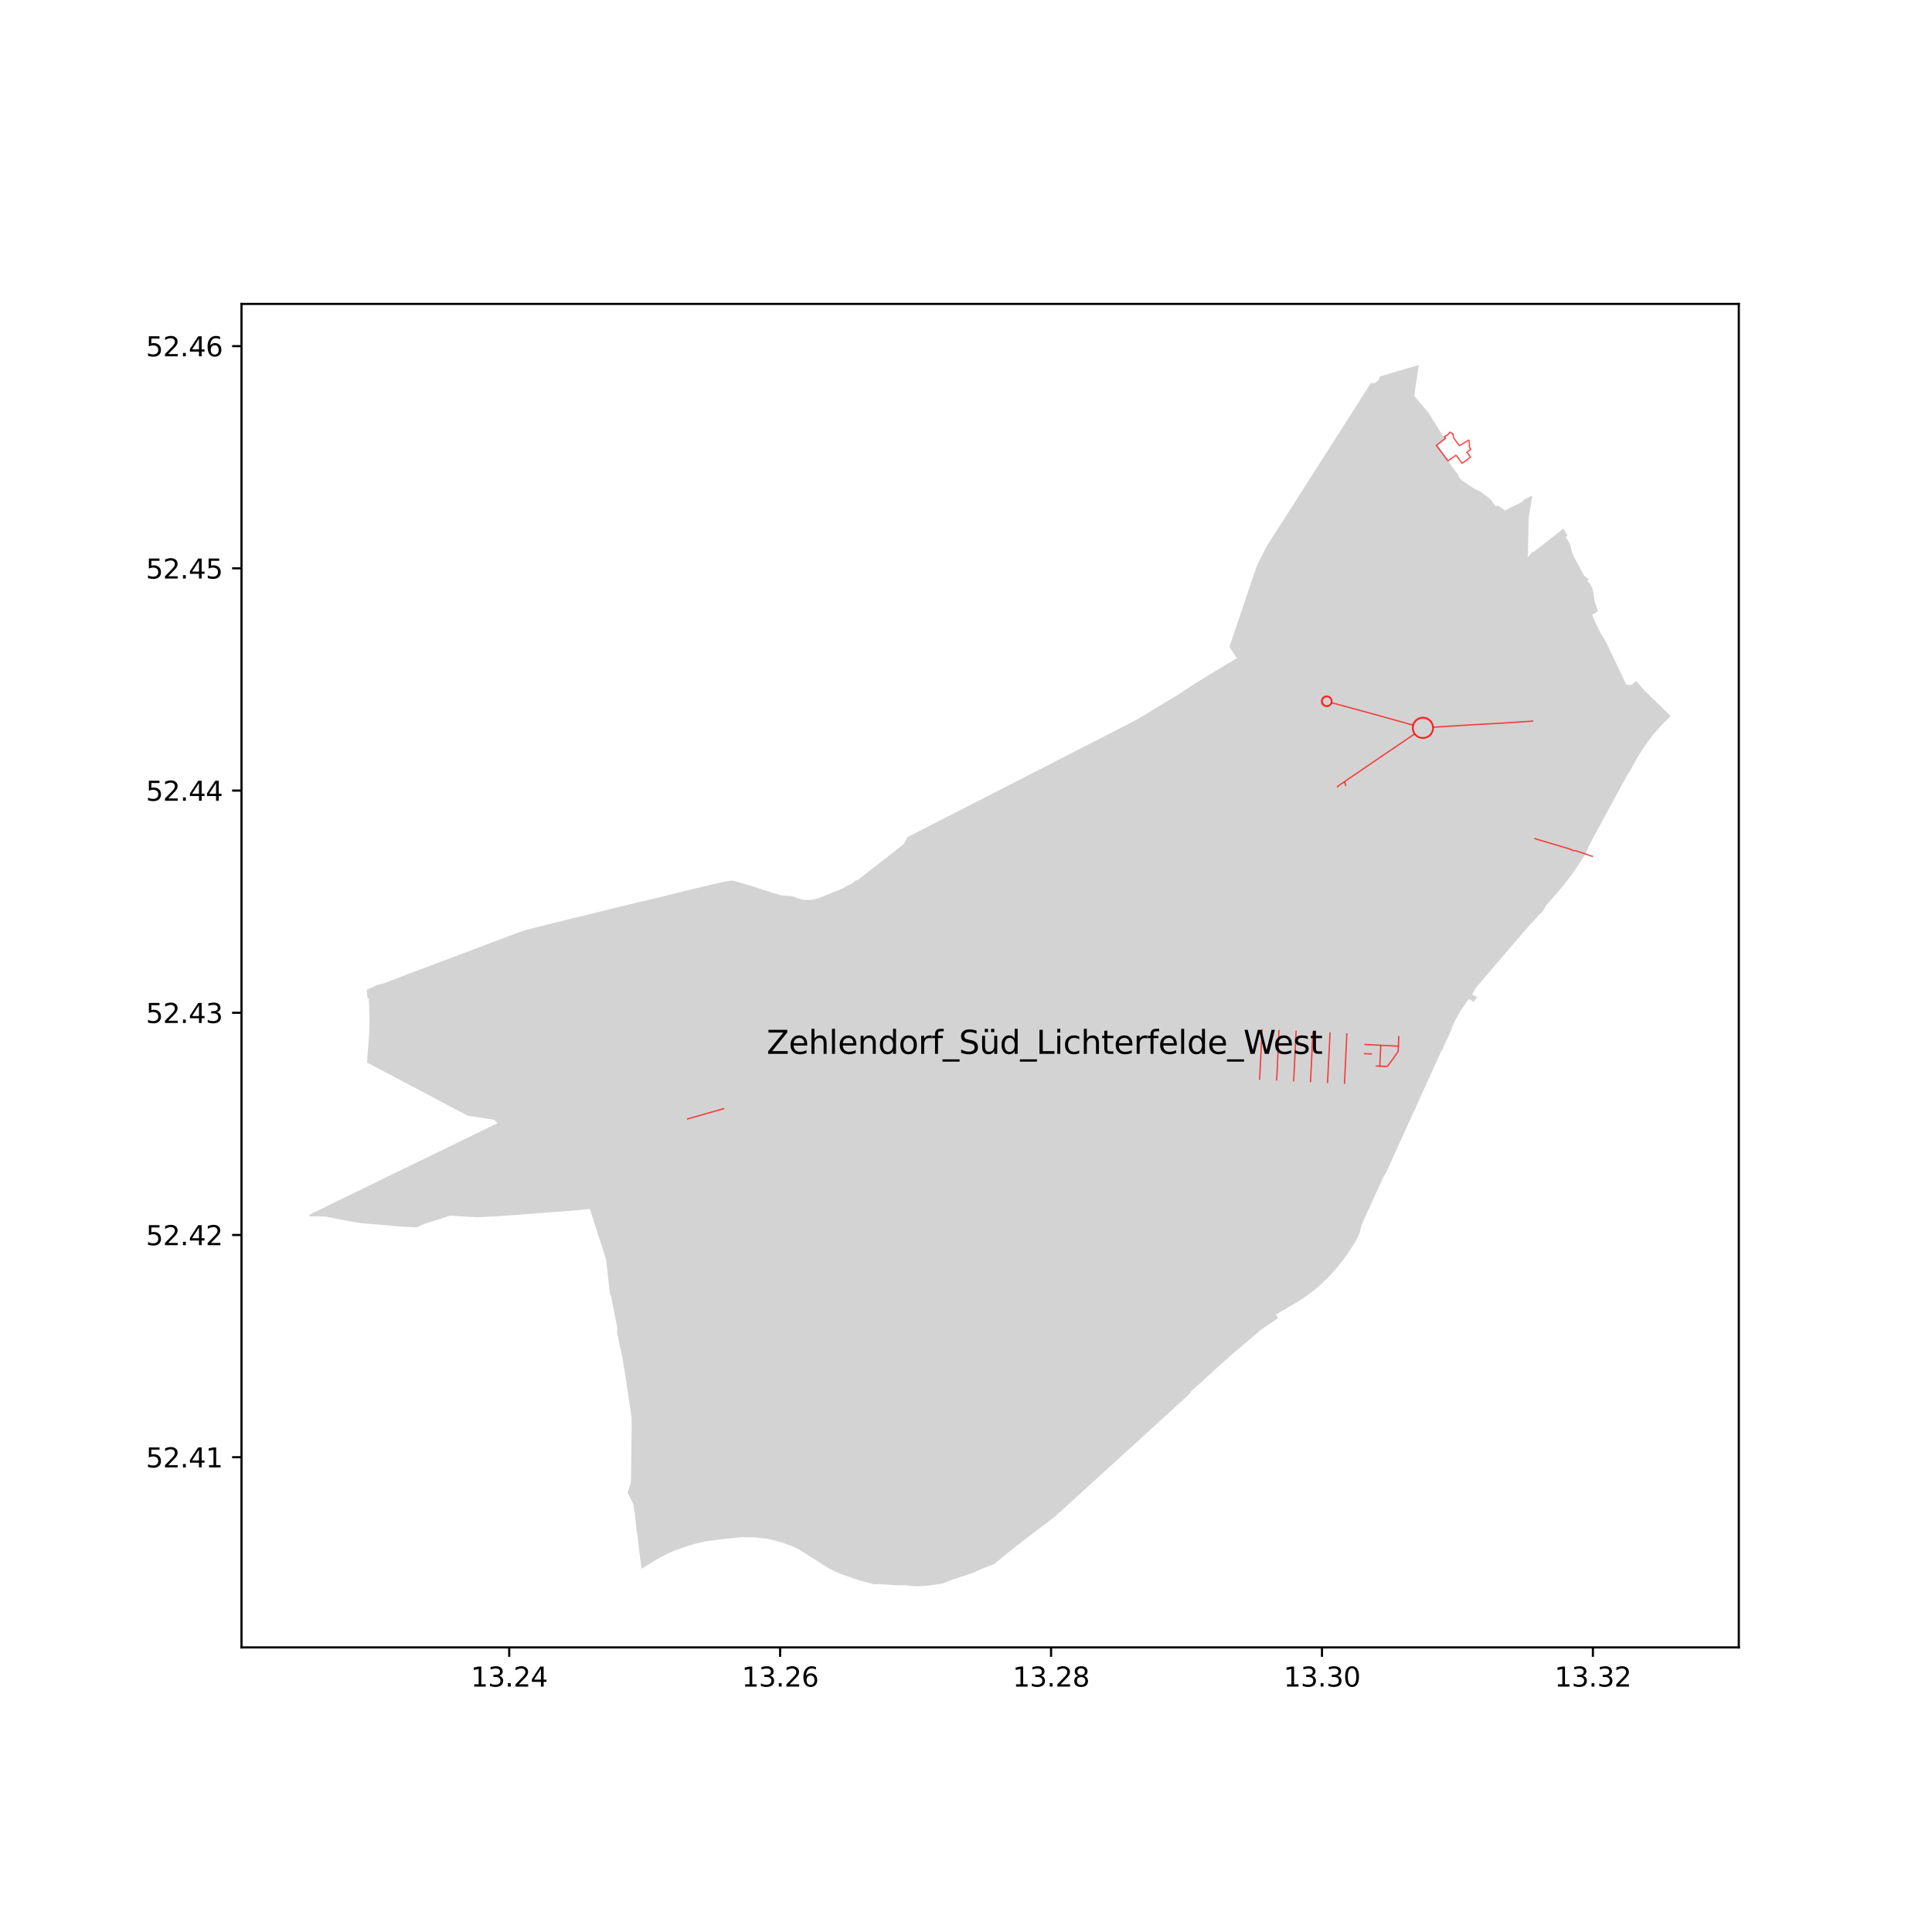 <?xml version="1.0" encoding="utf-8" standalone="no"?>
<!DOCTYPE svg PUBLIC "-//W3C//DTD SVG 1.1//EN"
  "http://www.w3.org/Graphics/SVG/1.1/DTD/svg11.dtd">
<svg xmlns:xlink="http://www.w3.org/1999/xlink" width="720pt" height="720pt" viewBox="0 0 720 720" xmlns="http://www.w3.org/2000/svg" version="1.1">
 <defs>
  <style type="text/css">*{stroke-linejoin: round; stroke-linecap: butt}</style>
 </defs>
 <g id="figure_1">
  <g id="patch_1">
   <path d="M 0 720 
L 720 720 
L 720 0 
L 0 0 
z
" style="fill: #ffffff"/>
  </g>
  <g id="axes_1">
   <g id="patch_2">
    <path d="M 90 613.944 
L 648 613.944 
L 648 113.256 
L 90 113.256 
z
" style="fill: #ffffff"/>
   </g>
   <g id="PatchCollection_1">
    <path d="M 550.513 371.606 
L 550.112 371.417 
L 549.789 371.255 
L 549.387 371.041 
L 549.113 370.886 
L 548.707 370.641 
L 548.574 370.558 
L 548.607 370.512 
L 548.868 370.099 
L 549.108 369.701 
L 549.376 369.238 
L 549.556 368.912 
L 549.814 368.513 
L 550.14 368.045 
L 550.172 368.001 
L 550.442 367.643 
L 550.688 367.335 
L 551.005 366.964 
L 551.315 366.601 
L 551.573 366.299 
L 551.92 365.892 
L 552.169 365.602 
L 552.463 365.257 
L 552.801 364.862 
L 553.02 364.606 
L 553.335 364.237 
L 553.646 363.873 
L 553.915 363.558 
L 554.207 363.217 
L 554.467 362.912 
L 554.823 362.495 
L 555.051 362.229 
L 555.362 361.865 
L 555.617 361.565 
L 555.925 361.206 
L 556.239 360.838 
L 556.565 360.456 
L 556.834 360.142 
L 557.127 359.798 
L 557.68 359.151 
L 558.299 358.427 
L 558.875 357.753 
L 559.428 357.108 
L 560.041 356.394 
L 560.653 355.682 
L 561.267 354.967 
L 561.879 354.255 
L 562.429 353.616 
L 563.047 352.897 
L 563.64 352.209 
L 564.251 351.497 
L 564.815 350.839 
L 565.466 350.08 
L 566.029 349.423 
L 566.616 348.739 
L 567.22 348.034 
L 567.799 347.358 
L 568.379 346.681 
L 569.014 345.941 
L 569.578 345.282 
L 570.182 344.578 
L 570.784 343.875 
L 570.841 343.928 
L 571.17 343.607 
L 571.227 343.546 
L 571.537 343.197 
L 571.826 342.873 
L 572.151 342.506 
L 572.449 342.171 
L 572.753 341.829 
L 572.802 341.763 
L 573.132 341.379 
L 573.484 341.028 
L 573.743 340.801 
L 573.861 340.712 
L 573.975 340.618 
L 574.085 340.518 
L 574.134 340.469 
L 574.19 340.414 
L 574.289 340.305 
L 574.445 340.189 
L 574.813 339.691 
L 574.973 339.522 
L 575.244 339.124 
L 575.492 338.711 
L 575.608 338.5 
L 575.718 338.286 
L 575.822 338.068 
L 575.733 338.002 
L 575.831 337.865 
L 576.082 337.515 
L 576.374 337.184 
L 576.687 336.831 
L 576.992 336.485 
L 577.291 336.147 
L 577.903 335.457 
L 578.505 334.776 
L 578.855 334.38 
L 579.136 334.063 
L 579.304 333.869 
L 579.446 333.708 
L 579.761 333.351 
L 580.057 333.014 
L 580.12 332.944 
L 580.416 332.607 
L 580.74 332.234 
L 581.052 331.871 
L 581.373 331.494 
L 581.663 331.15 
L 581.95 330.805 
L 582.292 330.391 
L 582.555 330.068 
L 582.82 329.74 
L 583.157 329.319 
L 583.724 328.598 
L 584.255 327.91 
L 584.545 327.527 
L 584.874 327.091 
L 585.217 326.647 
L 585.728 325.967 
L 585.966 325.644 
L 586.275 325.197 
L 586.534 324.824 
L 586.814 324.409 
L 587.026 324.09 
L 587.288 323.697 
L 587.523 323.344 
L 587.779 322.96 
L 588.03 322.583 
L 588.275 322.215 
L 588.558 321.79 
L 588.779 321.459 
L 589.022 321.093 
L 589.076 321.012 
L 589.358 320.562 
L 589.606 320.166 
L 589.781 319.887 
L 589.881 319.717 
L 590.201 319.275 
L 590.312 319.112 
L 590.395 318.985 
L 590.486 318.837 
L 590.74 318.364 
L 590.792 318.267 
L 591.005 317.872 
L 591.058 317.771 
L 591.108 317.667 
L 591.238 317.339 
L 591.464 316.769 
L 591.676 316.269 
L 591.893 315.766 
L 592.037 315.42 
L 592.261 314.98 
L 592.502 314.532 
L 592.693 314.176 
L 592.927 313.742 
L 593.125 313.374 
L 593.358 312.94 
L 593.585 312.519 
L 593.797 312.125 
L 594.026 311.7 
L 594.24 311.301 
L 594.472 310.871 
L 594.676 310.491 
L 594.923 310.032 
L 595.118 309.669 
L 595.257 309.411 
L 595.511 308.939 
L 595.785 308.43 
L 595.97 308.087 
L 596.195 307.669 
L 596.409 307.274 
L 596.656 306.819 
L 596.834 306.492 
L 597.035 306.121 
L 597.263 305.703 
L 597.466 305.329 
L 597.944 304.448 
L 598.094 304.173 
L 598.316 303.763 
L 598.551 303.331 
L 598.807 302.859 
L 599.212 302.114 
L 599.645 301.316 
L 600.118 300.445 
L 600.507 299.73 
L 600.913 298.982 
L 601.344 298.188 
L 601.781 297.383 
L 602.207 296.6 
L 602.684 295.722 
L 603.094 294.967 
L 603.509 294.204 
L 603.914 293.458 
L 604.376 292.607 
L 604.813 291.804 
L 605.228 291.038 
L 605.672 290.221 
L 605.909 289.786 
L 606.127 289.384 
L 606.293 289.078 
L 606.552 288.601 
L 606.651 288.419 
L 606.776 288.256 
L 607.06 287.885 
L 607.174 287.735 
L 607.323 287.501 
L 607.545 287.13 
L 607.768 286.732 
L 607.98 286.333 
L 608.097 286.114 
L 608.193 285.934 
L 608.41 285.534 
L 608.628 285.135 
L 608.836 284.758 
L 608.949 284.556 
L 609.065 284.349 
L 609.287 283.956 
L 609.515 283.557 
L 609.739 283.17 
L 609.97 282.776 
L 610.207 282.374 
L 610.415 282.027 
L 610.664 281.613 
L 610.903 281.222 
L 611.128 280.856 
L 611.58 280.135 
L 612.078 279.356 
L 612.371 278.908 
L 612.584 278.582 
L 613.098 277.812 
L 613.488 277.269 
L 613.885 276.737 
L 614.417 276.035 
L 615.536 274.559 
L 616.092 273.825 
L 616.363 273.468 
L 616.615 273.181 
L 617.243 272.465 
L 617.951 271.659 
L 618.661 270.85 
L 619.311 270.16 
L 619.924 269.517 
L 620.553 268.889 
L 620.873 268.575 
L 621.23 268.226 
L 621.603 267.86 
L 622.219 267.27 
L 622.636 266.889 
L 622.166 266.427 
L 621.505 265.779 
L 616.982 261.346 
L 614.913 259.319 
L 613.433 257.869 
L 613.169 257.61 
L 612.624 257.077 
L 610.051 254.127 
L 609.729 253.756 
L 609.306 254.128 
L 608.019 255.268 
L 607.179 255.224 
L 606.108 255.168 
L 605.498 253.9 
L 604.053 250.841 
L 603.41 249.499 
L 602.761 248.143 
L 601.689 245.89 
L 600.407 243.241 
L 599.954 242.296 
L 599.307 240.945 
L 598.502 239.253 
L 598.396 239.038 
L 597.678 237.876 
L 596.568 236.094 
L 596.229 235.388 
L 595.692 234.272 
L 594.783 232.381 
L 593.659 230.043 
L 593.394 228.962 
L 593.565 228.914 
L 593.734 228.857 
L 593.9 228.793 
L 594.062 228.72 
L 594.221 228.641 
L 594.376 228.554 
L 594.527 228.46 
L 594.674 228.358 
L 594.815 228.25 
L 594.951 228.136 
L 595.506 227.678 
L 594.323 224.267 
L 594.126 223.033 
L 594.089 222.789 
L 593.924 221.688 
L 593.452 219.309 
L 593.129 218.719 
L 592.583 217.511 
L 591.513 216.522 
L 592.064 215.918 
L 590.539 214.601 
L 590.399 214.678 
L 589.67 213.31 
L 587.379 209.015 
L 586.74 207.817 
L 586.525 207.414 
L 585.987 206.175 
L 585.464 204.169 
L 585.048 202.573 
L 584.282 201.406 
L 583.436 200.117 
L 584.207 199.534 
L 582.594 197.075 
L 582.569 197.037 
L 581.091 198.233 
L 580.745 198.514 
L 579.47 199.506 
L 578.087 200.583 
L 572.331 205.065 
L 572.191 205.179 
L 572.053 205.294 
L 571.915 205.411 
L 571.795 205.523 
L 571.674 205.636 
L 571.555 205.75 
L 571.327 205.753 
L 571.067 205.402 
L 571.031 205.358 
L 571.029 205.671 
L 570.895 205.777 
L 569.764 207.3 
L 569.204 207.487 
L 569.405 206.61 
L 569.442 205.878 
L 569.476 203.708 
L 569.469 203.558 
L 569.476 203.21 
L 569.484 202.784 
L 569.512 201.546 
L 569.54 200.283 
L 569.559 199.412 
L 569.575 198.479 
L 569.577 198.375 
L 569.586 197.865 
L 569.633 195.143 
L 569.664 194.403 
L 569.693 192.979 
L 569.866 191.909 
L 569.95 191.463 
L 569.95 191.433 
L 570.052 190.769 
L 570.913 185.627 
L 571.018 185 
L 571.013 184.957 
L 570.999 184.916 
L 570.978 184.878 
L 570.95 184.845 
L 570.916 184.818 
L 570.878 184.798 
L 570.837 184.786 
L 570.793 184.782 
L 570.75 184.786 
L 570.709 184.799 
L 570.671 184.819 
L 570.637 184.846 
L 567.426 186.492 
L 567.601 186.833 
L 566.705 187.292 
L 560.842 190.227 
L 559.311 189.126 
L 558.246 188.361 
L 557.378 188.678 
L 556.322 187.226 
L 555.355 185.898 
L 554.766 185.468 
L 553.721 184.693 
L 552.647 183.901 
L 551.623 183.146 
L 551.268 182.978 
L 549.999 182.378 
L 549.307 182.058 
L 548.986 181.839 
L 547.203 180.621 
L 546.975 180.465 
L 544.79 178.973 
L 544.414 178.662 
L 544.352 178.589 
L 544.091 178.316 
L 543.82 177.941 
L 543.792 177.889 
L 543.709 177.74 
L 543.589 177.52 
L 543.404 177.07 
L 543.349 176.883 
L 543.319 176.783 
L 543.294 176.696 
L 542.961 176.299 
L 542.781 176.084 
L 541.241 174.112 
L 539.231 171.061 
L 538.524 169.989 
L 538.006 169.204 
L 536.715 167.244 
L 536.647 167.141 
L 536.536 166.972 
L 536.038 166.217 
L 535.759 165.795 
L 538.042 163.922 
L 538.46 163.579 
L 538.808 163.293 
L 538.713 163.205 
L 537.391 161.988 
L 532.425 153.905 
L 532.071 153.486 
L 531.289 152.561 
L 531.186 152.439 
L 531.005 152.225 
L 530.977 152.192 
L 530.946 152.155 
L 530.224 151.301 
L 528.386 149.126 
L 527.17 147.689 
L 527.072 147.572 
L 527.101 147.429 
L 527.336 145.503 
L 527.457 144.507 
L 528.482 137.837 
L 528.786 136.015 
L 526.561 136.667 
L 521.165 138.25 
L 516.86 139.512 
L 514.149 140.307 
L 514.14 140.446 
L 514.125 140.583 
L 514.104 140.72 
L 514.076 140.855 
L 514.042 140.99 
L 514.006 141.091 
L 513.966 141.191 
L 513.923 141.29 
L 513.909 141.329 
L 513.893 141.367 
L 513.877 141.404 
L 513.794 141.542 
L 513.704 141.677 
L 513.61 141.809 
L 513.511 141.936 
L 513.406 142.06 
L 513.404 142.056 
L 513.401 142.053 
L 513.399 142.049 
L 513.387 142.054 
L 513.374 142.059 
L 513.362 142.064 
L 513.339 142.08 
L 513.316 142.097 
L 513.292 142.114 
L 513.1 142.258 
L 512.906 142.399 
L 512.71 142.537 
L 512.711 142.539 
L 512.715 142.544 
L 512.707 142.554 
L 512.698 142.564 
L 512.69 142.574 
L 512.652 142.593 
L 512.614 142.611 
L 512.576 142.63 
L 512.437 142.678 
L 512.297 142.72 
L 512.155 142.757 
L 512.012 142.789 
L 511.924 142.804 
L 511.835 142.815 
L 511.746 142.822 
L 511.657 142.825 
L 511.567 142.823 
L 511.431 142.819 
L 511.294 142.809 
L 511.158 142.793 
L 511.023 142.772 
L 510.889 142.746 
L 509.804 144.444 
L 507.208 148.511 
L 506.962 148.896 
L 506.232 150.041 
L 506.146 150.177 
L 505.878 150.597 
L 505.652 150.95 
L 503.669 154.061 
L 503.493 154.337 
L 501.096 158.095 
L 500.518 159.002 
L 500.25 159.421 
L 498.6 162.01 
L 498.01 162.935 
L 490.777 174.287 
L 490.45 174.798 
L 490.027 175.459 
L 488.877 177.26 
L 487.647 179.187 
L 485.591 182.407 
L 484.861 183.544 
L 483.097 186.306 
L 482.034 187.968 
L 481.108 189.417 
L 480.107 190.982 
L 478.522 193.462 
L 478.032 194.214 
L 477.406 195.197 
L 477.123 195.643 
L 476.837 196.092 
L 476.378 196.814 
L 475.575 198.068 
L 474.772 199.321 
L 473.239 201.701 
L 472.398 203.016 
L 471.686 204.332 
L 471.549 204.608 
L 469.901 207.855 
L 469.097 209.462 
L 468.416 210.819 
L 467.899 212.255 
L 466.8 215.499 
L 465.846 218.316 
L 465.203 220.214 
L 464.729 221.646 
L 463.775 224.503 
L 463.217 226.151 
L 461.901 230.04 
L 461.314 231.75 
L 460.851 233.121 
L 460.244 234.909 
L 459.632 236.713 
L 458.958 238.704 
L 458.173 241.019 
L 458.266 241.165 
L 459.249 242.711 
L 460.008 243.905 
L 460.687 244.972 
L 461.204 245.093 
L 460.735 245.377 
L 459.988 245.853 
L 458.486 246.811 
L 457.825 247.206 
L 457.793 247.154 
L 457.321 247.45 
L 455.868 248.318 
L 454.638 249.062 
L 453.232 249.912 
L 452.433 250.395 
L 451.757 250.804 
L 450.485 251.572 
L 449.782 252.011 
L 447.419 253.445 
L 446.028 254.322 
L 444.899 255.033 
L 443.391 256.012 
L 442.22 256.803 
L 440.583 257.875 
L 438.898 258.978 
L 437.339 259.911 
L 436.697 260.303 
L 435.833 260.82 
L 435.293 261.15 
L 434.521 261.612 
L 434.371 261.705 
L 433.766 262.071 
L 432.581 262.782 
L 430.746 263.889 
L 429.094 264.895 
L 427.886 265.615 
L 426.63 266.386 
L 426.265 266.611 
L 425.897 266.833 
L 425.528 267.053 
L 424.951 267.397 
L 424.37 267.737 
L 423.787 268.071 
L 423.201 268.401 
L 422.612 268.725 
L 422.02 269.045 
L 421.623 269.255 
L 421.225 269.462 
L 420.826 269.667 
L 415.674 272.29 
L 414.524 272.881 
L 413.427 273.444 
L 412.105 274.124 
L 410.781 274.805 
L 407.816 276.327 
L 407.425 276.528 
L 406.213 277.145 
L 405.763 277.374 
L 404.859 277.837 
L 401.699 279.455 
L 399.434 280.616 
L 396.392 282.174 
L 378.552 291.307 
L 377.328 291.933 
L 375.239 293.004 
L 371.922 294.704 
L 371.623 294.86 
L 371.203 295.08 
L 370.922 295.226 
L 365.785 297.854 
L 360.882 300.363 
L 359.843 300.894 
L 357.034 302.339 
L 355.673 303.028 
L 354.334 303.713 
L 352.933 304.43 
L 351.124 305.355 
L 348.608 306.643 
L 348.199 306.852 
L 347.662 307.128 
L 347.147 307.392 
L 346.742 307.601 
L 340.079 311.017 
L 338.184 311.988 
L 336.737 314.588 
L 336.697 314.647 
L 336.649 314.701 
L 329.407 320.349 
L 327.05 322.189 
L 325.646 323.285 
L 324.12 324.473 
L 322.819 325.488 
L 321.239 326.717 
L 319.776 327.861 
L 319.401 328.164 
L 319.237 327.953 
L 318.807 328.278 
L 318.446 328.55 
L 318.049 328.837 
L 317.796 329.02 
L 317.659 329.194 
L 314.955 330.435 
L 314.489 330.924 
L 314.132 331.067 
L 313.519 331.313 
L 312.484 331.728 
L 308.251 333.442 
L 307.498 333.747 
L 305.668 334.488 
L 305.429 334.579 
L 305.188 334.665 
L 304.945 334.747 
L 304.701 334.824 
L 304.455 334.896 
L 304.186 334.97 
L 303.915 335.037 
L 303.643 335.099 
L 303.37 335.155 
L 303.134 335.199 
L 302.898 335.238 
L 302.662 335.274 
L 302.424 335.304 
L 302.187 335.331 
L 301.948 335.354 
L 301.71 335.372 
L 301.471 335.386 
L 301.231 335.396 
L 300.992 335.401 
L 300.873 335.402 
L 300.754 335.401 
L 300.636 335.399 
L 300.517 335.397 
L 300.399 335.393 
L 300.28 335.388 
L 300.068 335.377 
L 299.857 335.36 
L 299.646 335.336 
L 299.435 335.307 
L 299.226 335.272 
L 299.018 335.23 
L 298.811 335.183 
L 298.605 335.129 
L 298.401 335.07 
L 298.199 335.005 
L 295.414 334.059 
L 295.073 333.99 
L 293.608 333.87 
L 291.194 333.674 
L 290.966 333.617 
L 287.268 332.562 
L 286.986 332.482 
L 287.011 332.39 
L 285.975 332.094 
L 285.186 331.869 
L 285.004 331.816 
L 284.925 331.803 
L 284.277 331.625 
L 281.019 330.438 
L 280.535 330.307 
L 279.701 330.066 
L 278.375 329.691 
L 277.152 329.346 
L 275.993 329.018 
L 274.657 328.645 
L 274.323 328.551 
L 272.868 328.145 
L 270.369 328.496 
L 270.301 328.505 
L 267.963 329.023 
L 267.389 329.15 
L 264.968 329.686 
L 263.227 330.12 
L 262.944 330.191 
L 259.035 331.126 
L 256.143 331.818 
L 252.971 332.601 
L 251.523 332.961 
L 250.63 333.182 
L 248.717 333.656 
L 247.793 333.886 
L 244.23 334.758 
L 243.654 334.899 
L 242.995 335.061 
L 241.401 335.451 
L 238.803 336.035 
L 236.733 336.501 
L 236.545 336.549 
L 235.763 336.747 
L 235.283 336.869 
L 232.453 337.587 
L 229.204 338.329 
L 227.953 338.641 
L 227.71 338.702 
L 222.001 340.127 
L 221.113 340.349 
L 220.633 340.469 
L 220.587 340.48 
L 220.112 340.599 
L 219.906 340.65 
L 219.542 340.74 
L 219.19 340.827 
L 216.173 341.568 
L 212.562 342.455 
L 211.521 342.712 
L 209.511 343.206 
L 203.349 344.721 
L 203.303 344.732 
L 202.748 344.869 
L 201.792 345.106 
L 200.212 345.498 
L 198.88 345.869 
L 197.383 346.232 
L 196.885 346.354 
L 196.389 346.484 
L 195.895 346.62 
L 195.403 346.764 
L 194.914 346.916 
L 194.426 347.074 
L 193.941 347.24 
L 193.458 347.412 
L 193.149 347.533 
L 193.131 347.541 
L 191.757 348.059 
L 191.544 348.139 
L 191.308 348.228 
L 189.392 348.94 
L 186.139 350.161 
L 181.877 351.761 
L 177.562 353.409 
L 176.431 353.835 
L 175.623 354.139 
L 173.187 355.058 
L 172.252 355.41 
L 170.656 356.016 
L 168.039 357.009 
L 166.712 357.509 
L 163.717 358.637 
L 159.924 360.066 
L 158.884 360.455 
L 154.535 362.085 
L 153.323 362.543 
L 151.425 363.258 
L 150.451 363.633 
L 147.826 364.644 
L 146.685 365.084 
L 145.557 365.512 
L 143.243 366.389 
L 142.941 366.504 
L 140.677 366.994 
L 137.907 368.317 
L 137.414 368.554 
L 137.348 368.579 
L 136.679 368.829 
L 136.921 371.915 
L 136.98 371.906 
L 137.04 371.904 
L 137.1 371.911 
L 137.159 371.926 
L 137.215 371.949 
L 137.267 371.979 
L 137.315 372.015 
L 137.357 372.058 
L 137.393 372.107 
L 137.423 372.16 
L 137.445 372.216 
L 137.459 372.275 
L 137.466 372.335 
L 137.506 373.453 
L 137.514 373.676 
L 137.651 377.423 
L 137.67 377.935 
L 137.679 378.223 
L 137.687 378.512 
L 137.696 378.801 
L 137.708 379.396 
L 137.716 379.992 
L 137.719 380.587 
L 137.713 381.294 
L 137.702 382 
L 137.689 382.7 
L 137.669 383.397 
L 137.64 384.101 
L 137.604 384.802 
L 137.561 385.5 
L 137.513 386.201 
L 136.997 392.83 
L 136.782 395.972 
L 139.064 397.174 
L 139.378 397.338 
L 141.156 398.274 
L 145.105 400.361 
L 148.699 402.262 
L 149.184 402.518 
L 149.994 402.946 
L 150.902 403.422 
L 160.967 408.746 
L 174.281 415.784 
L 182.191 416.999 
L 184.181 417.306 
L 185.42 418.552 
L 182.211 420.111 
L 179.603 421.379 
L 176.928 422.69 
L 174.328 423.963 
L 168.876 426.612 
L 161.985 429.974 
L 159.82 431.029 
L 159.724 431.076 
L 157.179 432.302 
L 156.787 432.493 
L 152.407 434.616 
L 146.066 437.705 
L 139.388 440.958 
L 135.197 442.993 
L 131.871 444.614 
L 128.244 446.384 
L 124.511 448.19 
L 120.249 450.27 
L 115.364 452.652 
L 115.389 453.309 
L 115.69 453.308 
L 119.417 453.315 
L 121.493 453.394 
L 122.211 453.545 
L 125.584 454.249 
L 131.431 455.299 
L 131.465 455.305 
L 131.856 455.376 
L 132.241 455.446 
L 133.402 455.654 
L 133.617 455.692 
L 133.644 455.695 
L 134.235 455.769 
L 134.707 455.829 
L 135.181 455.889 
L 135.464 455.925 
L 135.474 455.926 
L 135.654 455.941 
L 136.128 455.979 
L 136.681 456.023 
L 137.131 456.061 
L 137.901 456.123 
L 138.132 456.142 
L 138.606 456.18 
L 139.079 456.219 
L 139.122 456.222 
L 139.552 456.257 
L 140.026 456.296 
L 140.344 456.321 
L 141.028 456.377 
L 141.565 456.42 
L 142.03 456.458 
L 142.504 456.496 
L 142.785 456.519 
L 142.977 456.535 
L 143.451 456.574 
L 143.923 456.612 
L 144.007 456.619 
L 144.09 456.625 
L 144.926 456.702 
L 145.3 456.738 
L 145.928 456.795 
L 146.401 456.839 
L 146.628 456.861 
L 146.874 456.883 
L 147.347 456.927 
L 147.821 456.971 
L 148.03 456.991 
L 148.823 457.064 
L 149.206 457.1 
L 149.286 457.104 
L 150.55 457.169 
L 150.679 457.176 
L 151.808 457.234 
L 152.461 457.267 
L 153.253 457.308 
L 154.242 457.359 
L 154.699 457.383 
L 155.147 457.406 
L 156.02 457.038 
L 156.176 456.972 
L 157.68 456.337 
L 157.795 456.289 
L 158.582 455.957 
L 160.055 455.497 
L 160.089 455.486 
L 161.436 455.065 
L 161.862 454.932 
L 162.685 454.673 
L 163.156 454.525 
L 163.629 454.377 
L 164.098 454.229 
L 164.243 454.188 
L 164.571 454.081 
L 165.043 453.931 
L 165.516 453.786 
L 165.915 453.66 
L 166.195 453.558 
L 166.89 453.307 
L 166.928 453.294 
L 167.583 453.08 
L 167.727 453.032 
L 168.283 453.068 
L 168.544 453.083 
L 168.979 453.112 
L 169.676 453.154 
L 170.173 453.184 
L 170.743 453.22 
L 171.655 453.275 
L 171.81 453.285 
L 172.507 453.328 
L 173.031 453.36 
L 173.204 453.371 
L 173.901 453.415 
L 174.407 453.445 
L 174.598 453.457 
L 175.664 453.523 
L 175.783 453.529 
L 176.73 453.589 
L 177.157 453.614 
L 177.425 453.632 
L 177.762 453.652 
L 178.123 453.632 
L 178.529 453.61 
L 178.818 453.594 
L 179.512 453.556 
L 179.899 453.536 
L 180.21 453.518 
L 181.271 453.461 
L 181.294 453.46 
L 182.056 453.418 
L 182.648 453.386 
L 182.815 453.377 
L 183.217 453.355 
L 183.576 453.336 
L 184.036 453.311 
L 184.335 453.294 
L 185.096 453.253 
L 185.407 453.236 
L 185.855 453.211 
L 186.616 453.17 
L 186.779 453.16 
L 186.808 453.158 
L 187.375 453.119 
L 188.136 453.065 
L 188.15 453.064 
L 188.897 453.012 
L 189.52 452.968 
L 189.805 452.949 
L 190.714 452.885 
L 191.178 452.853 
L 191.474 452.832 
L 192.235 452.779 
L 192.837 452.737 
L 192.995 452.726 
L 193.755 452.673 
L 195.007 452.585 
L 195.013 452.584 
L 195.756 452.528 
L 195.768 452.527 
L 196.868 452.442 
L 197.921 452.361 
L 198.682 452.303 
L 199.441 452.245 
L 200.351 452.175 
L 201.26 452.105 
L 202.02 452.048 
L 202.781 451.989 
L 203.689 451.92 
L 204.599 451.849 
L 205.359 451.792 
L 206.119 451.733 
L 206.88 451.675 
L 207.641 451.616 
L 208.841 451.526 
L 208.993 451.512 
L 209.161 451.501 
L 209.218 451.497 
L 209.314 451.491 
L 209.557 451.473 
L 209.673 451.465 
L 209.786 451.457 
L 209.928 451.448 
L 210.017 451.441 
L 210.197 451.428 
L 210.271 451.422 
L 210.323 451.418 
L 210.548 451.4 
L 210.892 451.372 
L 215.062 451.043 
L 219.817 450.517 
L 221.034 454.263 
L 221.936 457.135 
L 225.03 466.76 
L 225.844 469.362 
L 226.011 470.839 
L 226.373 473.883 
L 227.105 480.498 
L 227.203 481.133 
L 227.202 481.264 
L 227.25 481.64 
L 227.376 482.538 
L 227.721 483.05 
L 227.823 483.548 
L 227.901 483.986 
L 229.21 490.675 
L 229.699 493.05 
L 230.002 494.557 
L 230.105 495.088 
L 229.977 495.725 
L 229.908 496.05 
L 230.212 497.604 
L 230.386 498.656 
L 230.707 500.108 
L 230.992 501.569 
L 231.448 503.564 
L 231.818 505.197 
L 232.251 507.607 
L 232.366 508.566 
L 232.42 509.016 
L 232.507 509.646 
L 232.534 509.88 
L 232.594 510.273 
L 232.714 510.39 
L 233.531 515.914 
L 233.893 518.327 
L 235.159 526.837 
L 235.384 528.458 
L 235.397 532.231 
L 235.288 540.087 
L 235.227 545.047 
L 235.183 547.986 
L 235.174 548.496 
L 235.121 551.674 
L 235.06 552.75 
L 234.976 553.002 
L 234.71 553.808 
L 234.455 554.567 
L 233.893 556.244 
L 234.364 557.243 
L 234.819 558.116 
L 235.96 560.419 
L 236.273 562.308 
L 236.583 564.219 
L 236.584 564.223 
L 237.311 570.914 
L 237.456 571.456 
L 238.624 581.279 
L 238.711 581.875 
L 238.789 582.431 
L 238.805 582.538 
L 238.876 582.942 
L 238.899 583.089 
L 239.145 584.62 
L 243.627 581.835 
L 246.174 580.341 
L 248.533 579.123 
L 250.507 578.221 
L 251.042 577.995 
L 251.284 577.899 
L 252.494 577.458 
L 256.958 575.896 
L 259.519 575.193 
L 262.992 574.409 
L 269.752 573.52 
L 276.268 572.871 
L 278.582 572.888 
L 280.928 572.917 
L 285.53 573.403 
L 287.287 573.746 
L 289.403 574.274 
L 291.572 574.904 
L 292.117 575.052 
L 295.098 576.183 
L 297.632 577.358 
L 302.955 580.706 
L 308.901 584.525 
L 311.454 585.754 
L 314.094 586.833 
L 320.683 589.101 
L 325.897 590.412 
L 327.525 590.339 
L 333.666 590.77 
L 335.615 590.793 
L 336.238 590.8 
L 337.451 590.815 
L 341.515 591.185 
L 345.872 590.952 
L 351.301 590.131 
L 354.63 588.769 
L 362.408 586.214 
L 365.538 584.807 
L 368.611 583.603 
L 369.233 583.359 
L 369.331 583.321 
L 370.581 582.831 
L 376.928 577.614 
L 380.591 574.763 
L 392.417 565.726 
L 393.472 564.885 
L 411.247 548.736 
L 418.345 542.258 
L 432.894 528.999 
L 443.037 519.712 
L 444.047 518.369 
L 458.462 505.29 
L 470.117 495.429 
L 476.271 491.283 
L 475.54 489.837 
L 477.052 489.048 
L 477.215 488.873 
L 477.418 488.744 
L 477.829 488.516 
L 479.799 487.369 
L 480.67 486.859 
L 481.396 486.44 
L 482.182 485.982 
L 482.972 485.519 
L 483.433 485.227 
L 484.211 484.748 
L 484.601 484.494 
L 484.964 484.251 
L 485.334 483.997 
L 485.713 483.754 
L 486.083 483.5 
L 486.472 483.231 
L 486.829 482.968 
L 487.158 482.741 
L 487.548 482.459 
L 487.921 482.183 
L 488.29 481.907 
L 488.654 481.631 
L 488.723 481.578 
L 488.887 481.456 
L 489.366 481.093 
L 489.784 480.767 
L 490.126 480.494 
L 490.538 480.157 
L 490.885 479.867 
L 491.16 479.633 
L 491.395 479.427 
L 491.688 479.168 
L 492.034 478.856 
L 492.181 478.722 
L 492.513 478.418 
L 493.457 477.526 
L 493.923 477.074 
L 494.384 476.616 
L 494.841 476.155 
L 495.414 475.564 
L 495.683 475.279 
L 496.536 474.363 
L 497.086 473.752 
L 497.628 473.134 
L 498.446 472.172 
L 498.983 471.52 
L 499.722 470.597 
L 500.226 469.947 
L 500.722 469.291 
L 501.21 468.629 
L 501.69 467.961 
L 502.252 467.155 
L 502.743 466.429 
L 503.271 465.626 
L 503.75 464.877 
L 504.211 464.133 
L 504.395 463.834 
L 504.581 463.599 
L 504.75 463.331 
L 504.849 463.173 
L 504.974 462.972 
L 505.083 462.795 
L 505.134 462.711 
L 505.328 462.39 
L 505.626 461.815 
L 505.699 461.666 
L 505.905 461.248 
L 506.086 460.862 
L 506.158 460.716 
L 506.27 460.489 
L 506.375 460.259 
L 506.473 460.027 
L 506.565 459.791 
L 506.65 459.554 
L 506.729 459.313 
L 506.928 458.518 
L 507.064 457.973 
L 507.455 456.412 
L 508.355 454.434 
L 508.765 453.534 
L 509.294 452.373 
L 510.758 449.155 
L 511.095 448.416 
L 511.798 446.871 
L 513.395 443.364 
L 515.463 438.82 
L 516.448 437.219 
L 516.745 436.566 
L 517.473 434.966 
L 518.596 432.494 
L 519.708 430.047 
L 521.53 426.042 
L 523.821 421.002 
L 524.748 418.962 
L 525.148 418.082 
L 526.635 414.812 
L 527.048 413.904 
L 527.095 413.801 
L 527.228 413.707 
L 527.365 413.403 
L 527.587 412.931 
L 527.745 412.553 
L 527.71 412.433 
L 527.933 411.941 
L 527.971 411.857 
L 528.557 410.567 
L 530.077 407.22 
L 531.377 404.356 
L 533.018 400.743 
L 534.62 397.215 
L 536.238 393.696 
L 536.981 392.083 
L 537.098 391.813 
L 537.217 391.779 
L 540.61 384.384 
L 540.99 383.555 
L 540.905 383.295 
L 540.995 383.102 
L 541.906 381.152 
L 542.234 380.452 
L 543.131 378.794 
L 544.411 376.471 
L 544.68 376.088 
L 545.195 375.395 
L 545.568 374.893 
L 545.804 374.568 
L 546.222 373.872 
L 547.379 372.304 
L 549.255 373.359 
L 549.884 372.483 
L 550.513 371.606 
" clip-path="url(#pee5dcbaef9)" style="fill: #d3d3d3"/>
   </g>
   <g id="matplotlib.axis_1">
    <g id="xtick_1">
     <g id="line2d_1">
      <defs>
       <path id="mf233bb93b5" d="M 0 0 
L 0 3.5 
" style="stroke: #000000; stroke-width: 0.8"/>
      </defs>
      <g>
       <use xlink:href="#mf233bb93b5" x="189.77" y="613.944" style="stroke: #000000; stroke-width: 0.8"/>
      </g>
     </g>
     <g id="text_1">
      <!-- 13.24 -->
      <g transform="translate(175.456 628.542) scale(0.1 -0.1)">
       <defs>
        <path id="DejaVuSans-31" d="M 794 531 
L 1825 531 
L 1825 4091 
L 703 3866 
L 703 4441 
L 1819 4666 
L 2450 4666 
L 2450 531 
L 3481 531 
L 3481 0 
L 794 0 
L 794 531 
z
" transform="scale(0.016)"/>
        <path id="DejaVuSans-33" d="M 2597 2516 
Q 3050 2419 3304 2112 
Q 3559 1806 3559 1356 
Q 3559 666 3084 287 
Q 2609 -91 1734 -91 
Q 1441 -91 1130 -33 
Q 819 25 488 141 
L 488 750 
Q 750 597 1062 519 
Q 1375 441 1716 441 
Q 2309 441 2620 675 
Q 2931 909 2931 1356 
Q 2931 1769 2642 2001 
Q 2353 2234 1838 2234 
L 1294 2234 
L 1294 2753 
L 1863 2753 
Q 2328 2753 2575 2939 
Q 2822 3125 2822 3475 
Q 2822 3834 2567 4026 
Q 2313 4219 1838 4219 
Q 1578 4219 1281 4162 
Q 984 4106 628 3988 
L 628 4550 
Q 988 4650 1302 4700 
Q 1616 4750 1894 4750 
Q 2613 4750 3031 4423 
Q 3450 4097 3450 3541 
Q 3450 3153 3228 2886 
Q 3006 2619 2597 2516 
z
" transform="scale(0.016)"/>
        <path id="DejaVuSans-2e" d="M 684 794 
L 1344 794 
L 1344 0 
L 684 0 
L 684 794 
z
" transform="scale(0.016)"/>
        <path id="DejaVuSans-32" d="M 1228 531 
L 3431 531 
L 3431 0 
L 469 0 
L 469 531 
Q 828 903 1448 1529 
Q 2069 2156 2228 2338 
Q 2531 2678 2651 2914 
Q 2772 3150 2772 3378 
Q 2772 3750 2511 3984 
Q 2250 4219 1831 4219 
Q 1534 4219 1204 4116 
Q 875 4013 500 3803 
L 500 4441 
Q 881 4594 1212 4672 
Q 1544 4750 1819 4750 
Q 2544 4750 2975 4387 
Q 3406 4025 3406 3419 
Q 3406 3131 3298 2873 
Q 3191 2616 2906 2266 
Q 2828 2175 2409 1742 
Q 1991 1309 1228 531 
z
" transform="scale(0.016)"/>
        <path id="DejaVuSans-34" d="M 2419 4116 
L 825 1625 
L 2419 1625 
L 2419 4116 
z
M 2253 4666 
L 3047 4666 
L 3047 1625 
L 3713 1625 
L 3713 1100 
L 3047 1100 
L 3047 0 
L 2419 0 
L 2419 1100 
L 313 1100 
L 313 1709 
L 2253 4666 
z
" transform="scale(0.016)"/>
       </defs>
       <use xlink:href="#DejaVuSans-31"/>
       <use xlink:href="#DejaVuSans-33" x="63.623"/>
       <use xlink:href="#DejaVuSans-2e" x="127.246"/>
       <use xlink:href="#DejaVuSans-32" x="159.033"/>
       <use xlink:href="#DejaVuSans-34" x="222.656"/>
      </g>
     </g>
    </g>
    <g id="xtick_2">
     <g id="line2d_2">
      <g>
       <use xlink:href="#mf233bb93b5" x="290.734" y="613.944" style="stroke: #000000; stroke-width: 0.8"/>
      </g>
     </g>
     <g id="text_2">
      <!-- 13.26 -->
      <g transform="translate(276.42 628.542) scale(0.1 -0.1)">
       <defs>
        <path id="DejaVuSans-36" d="M 2113 2584 
Q 1688 2584 1439 2293 
Q 1191 2003 1191 1497 
Q 1191 994 1439 701 
Q 1688 409 2113 409 
Q 2538 409 2786 701 
Q 3034 994 3034 1497 
Q 3034 2003 2786 2293 
Q 2538 2584 2113 2584 
z
M 3366 4563 
L 3366 3988 
Q 3128 4100 2886 4159 
Q 2644 4219 2406 4219 
Q 1781 4219 1451 3797 
Q 1122 3375 1075 2522 
Q 1259 2794 1537 2939 
Q 1816 3084 2150 3084 
Q 2853 3084 3261 2657 
Q 3669 2231 3669 1497 
Q 3669 778 3244 343 
Q 2819 -91 2113 -91 
Q 1303 -91 875 529 
Q 447 1150 447 2328 
Q 447 3434 972 4092 
Q 1497 4750 2381 4750 
Q 2619 4750 2861 4703 
Q 3103 4656 3366 4563 
z
" transform="scale(0.016)"/>
       </defs>
       <use xlink:href="#DejaVuSans-31"/>
       <use xlink:href="#DejaVuSans-33" x="63.623"/>
       <use xlink:href="#DejaVuSans-2e" x="127.246"/>
       <use xlink:href="#DejaVuSans-32" x="159.033"/>
       <use xlink:href="#DejaVuSans-36" x="222.656"/>
      </g>
     </g>
    </g>
    <g id="xtick_3">
     <g id="line2d_3">
      <g>
       <use xlink:href="#mf233bb93b5" x="391.698" y="613.944" style="stroke: #000000; stroke-width: 0.8"/>
      </g>
     </g>
     <g id="text_3">
      <!-- 13.28 -->
      <g transform="translate(377.384 628.542) scale(0.1 -0.1)">
       <defs>
        <path id="DejaVuSans-38" d="M 2034 2216 
Q 1584 2216 1326 1975 
Q 1069 1734 1069 1313 
Q 1069 891 1326 650 
Q 1584 409 2034 409 
Q 2484 409 2743 651 
Q 3003 894 3003 1313 
Q 3003 1734 2745 1975 
Q 2488 2216 2034 2216 
z
M 1403 2484 
Q 997 2584 770 2862 
Q 544 3141 544 3541 
Q 544 4100 942 4425 
Q 1341 4750 2034 4750 
Q 2731 4750 3128 4425 
Q 3525 4100 3525 3541 
Q 3525 3141 3298 2862 
Q 3072 2584 2669 2484 
Q 3125 2378 3379 2068 
Q 3634 1759 3634 1313 
Q 3634 634 3220 271 
Q 2806 -91 2034 -91 
Q 1263 -91 848 271 
Q 434 634 434 1313 
Q 434 1759 690 2068 
Q 947 2378 1403 2484 
z
M 1172 3481 
Q 1172 3119 1398 2916 
Q 1625 2713 2034 2713 
Q 2441 2713 2670 2916 
Q 2900 3119 2900 3481 
Q 2900 3844 2670 4047 
Q 2441 4250 2034 4250 
Q 1625 4250 1398 4047 
Q 1172 3844 1172 3481 
z
" transform="scale(0.016)"/>
       </defs>
       <use xlink:href="#DejaVuSans-31"/>
       <use xlink:href="#DejaVuSans-33" x="63.623"/>
       <use xlink:href="#DejaVuSans-2e" x="127.246"/>
       <use xlink:href="#DejaVuSans-32" x="159.033"/>
       <use xlink:href="#DejaVuSans-38" x="222.656"/>
      </g>
     </g>
    </g>
    <g id="xtick_4">
     <g id="line2d_4">
      <g>
       <use xlink:href="#mf233bb93b5" x="492.663" y="613.944" style="stroke: #000000; stroke-width: 0.8"/>
      </g>
     </g>
     <g id="text_4">
      <!-- 13.30 -->
      <g transform="translate(478.349 628.542) scale(0.1 -0.1)">
       <defs>
        <path id="DejaVuSans-30" d="M 2034 4250 
Q 1547 4250 1301 3770 
Q 1056 3291 1056 2328 
Q 1056 1369 1301 889 
Q 1547 409 2034 409 
Q 2525 409 2770 889 
Q 3016 1369 3016 2328 
Q 3016 3291 2770 3770 
Q 2525 4250 2034 4250 
z
M 2034 4750 
Q 2819 4750 3233 4129 
Q 3647 3509 3647 2328 
Q 3647 1150 3233 529 
Q 2819 -91 2034 -91 
Q 1250 -91 836 529 
Q 422 1150 422 2328 
Q 422 3509 836 4129 
Q 1250 4750 2034 4750 
z
" transform="scale(0.016)"/>
       </defs>
       <use xlink:href="#DejaVuSans-31"/>
       <use xlink:href="#DejaVuSans-33" x="63.623"/>
       <use xlink:href="#DejaVuSans-2e" x="127.246"/>
       <use xlink:href="#DejaVuSans-33" x="159.033"/>
       <use xlink:href="#DejaVuSans-30" x="222.656"/>
      </g>
     </g>
    </g>
    <g id="xtick_5">
     <g id="line2d_5">
      <g>
       <use xlink:href="#mf233bb93b5" x="593.627" y="613.944" style="stroke: #000000; stroke-width: 0.8"/>
      </g>
     </g>
     <g id="text_5">
      <!-- 13.32 -->
      <g transform="translate(579.313 628.542) scale(0.1 -0.1)">
       <use xlink:href="#DejaVuSans-31"/>
       <use xlink:href="#DejaVuSans-33" x="63.623"/>
       <use xlink:href="#DejaVuSans-2e" x="127.246"/>
       <use xlink:href="#DejaVuSans-33" x="159.033"/>
       <use xlink:href="#DejaVuSans-32" x="222.656"/>
      </g>
     </g>
    </g>
   </g>
   <g id="matplotlib.axis_2">
    <g id="ytick_1">
     <g id="line2d_6">
      <defs>
       <path id="m4c6c9f1d24" d="M 0 0 
L -3.5 0 
" style="stroke: #000000; stroke-width: 0.8"/>
      </defs>
      <g>
       <use xlink:href="#m4c6c9f1d24" x="90" y="543.063" style="stroke: #000000; stroke-width: 0.8"/>
      </g>
     </g>
     <g id="text_6">
      <!-- 52.41 -->
      <g transform="translate(54.372 546.862) scale(0.1 -0.1)">
       <defs>
        <path id="DejaVuSans-35" d="M 691 4666 
L 3169 4666 
L 3169 4134 
L 1269 4134 
L 1269 2991 
Q 1406 3038 1543 3061 
Q 1681 3084 1819 3084 
Q 2600 3084 3056 2656 
Q 3513 2228 3513 1497 
Q 3513 744 3044 326 
Q 2575 -91 1722 -91 
Q 1428 -91 1123 -41 
Q 819 9 494 109 
L 494 744 
Q 775 591 1075 516 
Q 1375 441 1709 441 
Q 2250 441 2565 725 
Q 2881 1009 2881 1497 
Q 2881 1984 2565 2268 
Q 2250 2553 1709 2553 
Q 1456 2553 1204 2497 
Q 953 2441 691 2322 
L 691 4666 
z
" transform="scale(0.016)"/>
       </defs>
       <use xlink:href="#DejaVuSans-35"/>
       <use xlink:href="#DejaVuSans-32" x="63.623"/>
       <use xlink:href="#DejaVuSans-2e" x="127.246"/>
       <use xlink:href="#DejaVuSans-34" x="159.033"/>
       <use xlink:href="#DejaVuSans-31" x="222.656"/>
      </g>
     </g>
    </g>
    <g id="ytick_2">
     <g id="line2d_7">
      <g>
       <use xlink:href="#m4c6c9f1d24" x="90" y="460.249" style="stroke: #000000; stroke-width: 0.8"/>
      </g>
     </g>
     <g id="text_7">
      <!-- 52.42 -->
      <g transform="translate(54.372 464.048) scale(0.1 -0.1)">
       <use xlink:href="#DejaVuSans-35"/>
       <use xlink:href="#DejaVuSans-32" x="63.623"/>
       <use xlink:href="#DejaVuSans-2e" x="127.246"/>
       <use xlink:href="#DejaVuSans-34" x="159.033"/>
       <use xlink:href="#DejaVuSans-32" x="222.656"/>
      </g>
     </g>
    </g>
    <g id="ytick_3">
     <g id="line2d_8">
      <g>
       <use xlink:href="#m4c6c9f1d24" x="90" y="377.435" style="stroke: #000000; stroke-width: 0.8"/>
      </g>
     </g>
     <g id="text_8">
      <!-- 52.43 -->
      <g transform="translate(54.372 381.234) scale(0.1 -0.1)">
       <use xlink:href="#DejaVuSans-35"/>
       <use xlink:href="#DejaVuSans-32" x="63.623"/>
       <use xlink:href="#DejaVuSans-2e" x="127.246"/>
       <use xlink:href="#DejaVuSans-34" x="159.033"/>
       <use xlink:href="#DejaVuSans-33" x="222.656"/>
      </g>
     </g>
    </g>
    <g id="ytick_4">
     <g id="line2d_9">
      <g>
       <use xlink:href="#m4c6c9f1d24" x="90" y="294.62" style="stroke: #000000; stroke-width: 0.8"/>
      </g>
     </g>
     <g id="text_9">
      <!-- 52.44 -->
      <g transform="translate(54.372 298.42) scale(0.1 -0.1)">
       <use xlink:href="#DejaVuSans-35"/>
       <use xlink:href="#DejaVuSans-32" x="63.623"/>
       <use xlink:href="#DejaVuSans-2e" x="127.246"/>
       <use xlink:href="#DejaVuSans-34" x="159.033"/>
       <use xlink:href="#DejaVuSans-34" x="222.656"/>
      </g>
     </g>
    </g>
    <g id="ytick_5">
     <g id="line2d_10">
      <g>
       <use xlink:href="#m4c6c9f1d24" x="90" y="211.806" style="stroke: #000000; stroke-width: 0.8"/>
      </g>
     </g>
     <g id="text_10">
      <!-- 52.45 -->
      <g transform="translate(54.372 215.605) scale(0.1 -0.1)">
       <use xlink:href="#DejaVuSans-35"/>
       <use xlink:href="#DejaVuSans-32" x="63.623"/>
       <use xlink:href="#DejaVuSans-2e" x="127.246"/>
       <use xlink:href="#DejaVuSans-34" x="159.033"/>
       <use xlink:href="#DejaVuSans-35" x="222.656"/>
      </g>
     </g>
    </g>
    <g id="ytick_6">
     <g id="line2d_11">
      <g>
       <use xlink:href="#m4c6c9f1d24" x="90" y="128.992" style="stroke: #000000; stroke-width: 0.8"/>
      </g>
     </g>
     <g id="text_11">
      <!-- 52.46 -->
      <g transform="translate(54.372 132.791) scale(0.1 -0.1)">
       <use xlink:href="#DejaVuSans-35"/>
       <use xlink:href="#DejaVuSans-32" x="63.623"/>
       <use xlink:href="#DejaVuSans-2e" x="127.246"/>
       <use xlink:href="#DejaVuSans-34" x="159.033"/>
       <use xlink:href="#DejaVuSans-36" x="222.656"/>
      </g>
     </g>
    </g>
   </g>
   <g id="LineCollection_1">
    <path d="M 593.66 319.246 
L 589.501 317.783 
" clip-path="url(#pee5dcbaef9)" style="fill: none; stroke: #ff0000; stroke-opacity: 0.7; stroke-width: 0.5"/>
    <path d="M 586.234 317.037 
L 585.582 316.619 
L 584.518 316.261 
L 581.635 315.396 
L 580.149 314.956 
L 579.355 314.721 
L 576.497 313.873 
L 574.425 313.258 
L 572.331 312.636 
L 571.788 312.475 
" clip-path="url(#pee5dcbaef9)" style="fill: none; stroke: #ff0000; stroke-opacity: 0.7; stroke-width: 0.5"/>
    <path d="M 542.661 169.591 
L 539.626 171.763 
L 535.293 166.027 
L 538.777 163.257 
L 538.269 162.804 
L 538.861 162.357 
L 539.213 162.293 
L 540.336 161.134 
L 540.39 161.04 
L 540.632 161.194 
L 541.001 161.43 
L 541.29 161.605 
L 541.537 161.781 
L 541.411 162.005 
L 541.523 162.082 
L 541.783 163.282 
L 543.893 166.096 
L 547.345 164.004 
L 547.549 164.545 
L 547.643 166.826 
L 548.123 167.447 
L 547.843 167.657 
L 546.671 168.535 
L 548.02 170.371 
L 547.294 170.907 
L 546.8 171.272 
L 544.873 172.673 
L 542.661 169.591 
" clip-path="url(#pee5dcbaef9)" style="fill: none; stroke: #ff0000; stroke-opacity: 0.7; stroke-width: 0.5"/>
    <path d="M 470.365 383.531 
L 470.328 384.267 
L 470.29 385.025 
L 470.137 388.114 
L 470.042 390.023 
L 470.01 390.661 
L 469.908 392.724 
L 469.812 394.653 
L 469.779 395.313 
L 469.646 397.98 
L 469.564 399.627 
L 469.534 400.252 
L 469.448 401.959 
L 469.427 402.399 
" clip-path="url(#pee5dcbaef9)" style="fill: none; stroke: #ff0000; stroke-opacity: 0.7; stroke-width: 0.5"/>
    <path d="M 475.74 402.701 
L 475.755 402.259 
L 475.891 400.58 
L 475.931 399.917 
L 475.957 399.284 
L 476 398.366 
L 476.01 398.097 
L 476.021 397.815 
L 476.089 396.153 
L 476.159 394.865 
L 476.17 394.653 
L 476.201 394.013 
L 476.242 393.015 
L 476.265 392.383 
L 476.331 390.653 
L 476.349 390.221 
L 476.358 390.066 
L 476.543 385.953 
L 476.598 384.569 
L 476.653 383.835 
" clip-path="url(#pee5dcbaef9)" style="fill: none; stroke: #ff0000; stroke-opacity: 0.7; stroke-width: 0.5"/>
    <path d="M 483.03 384.117 
L 482.993 384.877 
L 482.925 386.276 
L 482.72 390.496 
L 482.714 390.629 
L 482.68 391.319 
L 482.566 393.671 
L 482.426 396.553 
L 482.4 397.09 
L 482.394 397.218 
L 482.286 399.445 
L 482.135 402.561 
L 482.113 403.011 
" clip-path="url(#pee5dcbaef9)" style="fill: none; stroke: #ff0000; stroke-opacity: 0.7; stroke-width: 0.5"/>
    <path d="M 489.318 384.415 
L 489.28 385.18 
L 489.21 386.591 
L 489.186 387.068 
L 489.098 388.845 
L 489.092 388.943 
L 488.966 391.476 
L 488.871 393.385 
L 488.846 393.894 
L 488.84 394.007 
L 488.822 394.375 
L 488.72 396.455 
L 488.692 396.988 
L 488.613 398.565 
L 488.59 399.014 
L 488.532 400.191 
L 488.483 401.166 
L 488.399 402.859 
L 488.376 403.312 
" clip-path="url(#pee5dcbaef9)" style="fill: none; stroke: #ff0000; stroke-opacity: 0.7; stroke-width: 0.5"/>
    <path d="M 495.674 384.732 
L 495.637 385.487 
L 495.567 386.892 
L 495.349 391.263 
L 495.318 391.872 
L 495.197 394.305 
L 494.981 398.541 
L 494.863 401.018 
L 494.836 401.55 
L 494.756 403.16 
L 494.733 403.62 
" clip-path="url(#pee5dcbaef9)" style="fill: none; stroke: #ff0000; stroke-opacity: 0.7; stroke-width: 0.5"/>
    <path d="M 256.002 417.057 
L 256.586 416.891 
L 260.312 415.832 
L 264.263 414.708 
L 269.472 413.228 
L 269.91 413.104 
" clip-path="url(#pee5dcbaef9)" style="fill: none; stroke: #ff0000; stroke-opacity: 0.7; stroke-width: 0.5"/>
    <path d="M 501.555 292.913 
L 501.44 292.51 
L 501.238 291.8 
L 501.092 291.288 
" clip-path="url(#pee5dcbaef9)" style="fill: none; stroke: #ff0000; stroke-opacity: 0.7; stroke-width: 0.5"/>
    <path d="M 501.935 385.044 
L 501.9 385.789 
L 501.828 387.333 
L 501.724 389.558 
L 501.603 392.143 
L 501.516 394.008 
L 501.485 394.663 
L 501.382 396.877 
L 501.275 399.151 
L 501.187 401.039 
L 501.149 401.865 
L 501.13 402.257 
L 501.074 403.46 
L 501.052 403.924 
" clip-path="url(#pee5dcbaef9)" style="fill: none; stroke: #ff0000; stroke-opacity: 0.7; stroke-width: 0.5"/>
    <path d="M 589.501 317.783 
L 586.981 316.984 
L 586.827 316.996 
" clip-path="url(#pee5dcbaef9)" style="fill: none; stroke: #ff0000; stroke-opacity: 0.7; stroke-width: 0.5"/>
    <path d="M 510.317 284.99 
L 510.652 284.761 
L 512.755 283.317 
L 515.667 281.32 
L 520.826 277.844 
L 521.168 277.614 
L 521.576 277.335 
L 523.748 275.851 
L 526.745 273.811 
L 527.136 273.544 
" clip-path="url(#pee5dcbaef9)" style="fill: none; stroke: #ff0000; stroke-opacity: 0.7; stroke-width: 0.5"/>
    <path d="M 548.043 270.141 
L 555.9 269.702 
L 559.488 269.502 
L 559.892 269.476 
L 565.178 269.129 
L 567.431 268.984 
L 568.202 268.934 
L 568.649 268.902 
L 570.534 268.776 
" clip-path="url(#pee5dcbaef9)" style="fill: none; stroke: #ff0000; stroke-opacity: 0.7; stroke-width: 0.5"/>
    <path d="M 510.317 284.99 
L 510.006 285.202 
L 507.412 286.967 
L 502.821 290.091 
L 501.092 291.288 
L 498.507 293.049 
L 498.411 293.474 
" clip-path="url(#pee5dcbaef9)" style="fill: none; stroke: #ff0000; stroke-opacity: 0.7; stroke-width: 0.5"/>
    <path d="M 496.126 261.847 
L 496.403 261.922 
L 512.825 266.395 
L 513.611 266.608 
L 514.721 266.917 
L 515.606 267.164 
L 526.073 270.092 
L 526.506 270.213 
" clip-path="url(#pee5dcbaef9)" style="fill: none; stroke: #ff0000; stroke-opacity: 0.7; stroke-width: 0.5"/>
    <path d="M 529.102 274.944 
L 529.758 275.089 
L 530.43 275.119 
L 531.097 275.033 
L 531.739 274.834 
L 532.338 274.526 
L 532.595 274.35 
L 532.887 274.11 
L 533.307 273.663 
L 533.651 273.157 
L 533.912 272.603 
L 534.082 272.014 
L 534.158 271.407 
L 534.157 271.011 
L 534.13 270.721 
L 534.007 270.136 
L 533.796 269.577 
L 533.502 269.056 
L 533.132 268.588 
L 532.695 268.18 
L 532.201 267.845 
L 531.991 267.734 
L 531.796 267.644 
L 531.087 267.418 
L 530.347 267.332 
L 529.605 267.389 
L 528.887 267.584 
L 528.219 267.914 
L 527.626 268.363 
L 527.187 268.842 
L 526.833 269.388 
L 526.575 269.984 
L 526.506 270.213 
L 526.405 270.719 
L 526.373 271.325 
L 526.435 271.928 
L 526.591 272.516 
L 526.835 273.07 
L 527.136 273.544 
L 527.412 273.878 
L 527.911 274.329 
L 528.48 274.688 
L 529.102 274.944 
" clip-path="url(#pee5dcbaef9)" style="fill: none; stroke: #ff0000; stroke-opacity: 0.7; stroke-width: 0.5"/>
    <path d="M 534.157 271.011 
L 534.599 270.984 
L 543.638 270.417 
L 547.028 270.205 
L 548.043 270.141 
" clip-path="url(#pee5dcbaef9)" style="fill: none; stroke: #ff0000; stroke-opacity: 0.7; stroke-width: 0.5"/>
    <path d="M 493.528 259.938 
L 493.212 260.22 
L 492.975 260.57 
L 492.832 260.969 
L 492.791 261.39 
L 492.856 261.809 
L 492.868 261.837 
L 493.022 262.199 
L 493.301 262.559 
L 493.667 262.832 
L 494.092 262.999 
L 494.546 263.047 
L 494.997 262.973 
L 495.411 262.782 
L 495.721 262.53 
L 495.964 262.213 
L 496.126 261.847 
L 496.198 261.456 
L 496.179 261.057 
L 496.071 260.682 
L 495.869 260.329 
L 495.565 260.012 
L 495.504 259.975 
L 495.19 259.784 
L 494.77 259.658 
L 494.331 259.645 
L 493.903 259.742 
L 493.528 259.938 
" clip-path="url(#pee5dcbaef9)" style="fill: none; stroke: #ff0000; stroke-opacity: 0.7; stroke-width: 0.5"/>
    <path d="M 508.286 392.66 
L 508.813 392.682 
L 511.279 392.786 
" clip-path="url(#pee5dcbaef9)" style="fill: none; stroke: #ff0000; stroke-opacity: 0.7; stroke-width: 0.5"/>
    <path d="M 508.448 389.236 
L 508.986 389.264 
L 514.571 389.548 
L 521.155 389.88 
" clip-path="url(#pee5dcbaef9)" style="fill: none; stroke: #ff0000; stroke-opacity: 0.7; stroke-width: 0.5"/>
    <path d="M 514.571 389.548 
L 514.443 392.285 
L 514.33 394.718 
L 514.263 395.945 
L 514.211 397.32 
L 512.71 397.262 
" clip-path="url(#pee5dcbaef9)" style="fill: none; stroke: #ff0000; stroke-opacity: 0.7; stroke-width: 0.5"/>
    <path d="M 514.211 397.32 
L 516.739 397.417 
L 516.983 397.348 
L 517.203 397.184 
L 518.879 394.926 
L 520.513 392.613 
L 521.045 391.874 
L 521.155 389.88 
L 521.254 387.09 
L 521.275 386.74 
L 521.313 386.07 
" clip-path="url(#pee5dcbaef9)" style="fill: none; stroke: #ff0000; stroke-opacity: 0.7; stroke-width: 0.5"/>
    <path d="M 494.31 263.282 
L 494.675 263.269 
L 494.895 263.228 
L 495.04 263.187 
L 495.179 263.134 
L 495.557 262.923 
L 495.879 262.634 
L 495.986 262.503 
L 496.081 262.363 
L 496.274 261.949 
L 496.364 261.5 
L 496.364 261.184 
L 496.31 260.86 
L 496.205 260.556 
L 496.007 260.209 
L 495.741 259.91 
L 495.599 259.791 
L 495.443 259.684 
L 495.278 259.593 
L 495.056 259.502 
L 494.737 259.423 
L 494.537 259.401 
L 494.34 259.399 
L 493.909 259.468 
L 493.505 259.631 
L 493.071 259.949 
L 492.897 260.143 
L 492.767 260.33 
L 492.627 260.607 
L 492.533 260.903 
L 492.497 261.11 
L 492.484 261.293 
L 492.486 261.457 
L 492.509 261.655 
L 492.55 261.847 
L 492.61 262.031 
L 492.811 262.421 
L 493.094 262.757 
L 493.213 262.86 
L 493.342 262.955 
L 493.564 263.083 
L 493.802 263.182 
L 494.069 263.252 
L 494.31 263.282 
" clip-path="url(#pee5dcbaef9)" style="fill: none; stroke: #ff0000; stroke-opacity: 0.7; stroke-width: 0.5"/>
    <path d="M 528.357 274.405 
L 528.667 274.576 
L 528.993 274.717 
L 529.33 274.825 
L 529.677 274.901 
L 530.028 274.942 
L 530.383 274.95 
L 530.736 274.923 
L 531.085 274.862 
L 531.427 274.767 
L 531.758 274.641 
L 532.075 274.482 
L 532.375 274.294 
L 532.656 274.078 
L 532.915 273.837 
L 533.149 273.571 
L 533.356 273.283 
L 533.535 272.977 
L 533.683 272.656 
L 533.8 272.32 
L 533.883 271.976 
L 533.934 271.625 
L 533.949 271.272 
L 533.931 270.917 
L 533.879 270.567 
L 533.793 270.223 
L 533.674 269.89 
L 533.524 269.568 
L 533.343 269.263 
L 533.134 268.978 
L 532.898 268.713 
L 532.638 268.473 
L 532.356 268.258 
L 532.054 268.073 
L 531.736 267.916 
L 531.404 267.792 
L 531.062 267.7 
L 530.712 267.641 
L 530.359 267.617 
L 530.004 267.626 
L 529.653 267.67 
L 529.307 267.748 
L 528.97 267.859 
L 528.646 268.001 
L 528.337 268.174 
L 528.046 268.377 
L 527.775 268.606 
L 527.529 268.861 
L 527.308 269.138 
L 527.115 269.435 
L 526.951 269.749 
L 526.818 270.078 
L 526.718 270.418 
L 526.651 270.766 
L 526.618 271.119 
L 526.619 271.473 
L 526.655 271.825 
L 526.724 272.173 
L 526.826 272.512 
L 526.961 272.84 
L 527.127 273.153 
L 527.322 273.449 
L 527.545 273.725 
L 527.793 273.977 
L 528.065 274.205 
L 528.357 274.405 
" clip-path="url(#pee5dcbaef9)" style="fill: none; stroke: #ff0000; stroke-opacity: 0.7; stroke-width: 0.5"/>
    <path d="M 570.534 268.776 
L 570.743 268.765 
L 571.412 268.729 
" clip-path="url(#pee5dcbaef9)" style="fill: none; stroke: #ff0000; stroke-opacity: 0.7; stroke-width: 0.5"/>
    <path d="M 586.827 316.996 
L 586.234 317.037 
" clip-path="url(#pee5dcbaef9)" style="fill: none; stroke: #ff0000; stroke-opacity: 0.7; stroke-width: 0.5"/>
   </g>
   <g id="patch_3">
    <path d="M 90 613.944 
L 90 113.256 
" style="fill: none; stroke: #000000; stroke-width: 0.8; stroke-linejoin: miter; stroke-linecap: square"/>
   </g>
   <g id="patch_4">
    <path d="M 648 613.944 
L 648 113.256 
" style="fill: none; stroke: #000000; stroke-width: 0.8; stroke-linejoin: miter; stroke-linecap: square"/>
   </g>
   <g id="patch_5">
    <path d="M 90 613.944 
L 648 613.944 
" style="fill: none; stroke: #000000; stroke-width: 0.8; stroke-linejoin: miter; stroke-linecap: square"/>
   </g>
   <g id="patch_6">
    <path d="M 90 113.256 
L 648 113.256 
" style="fill: none; stroke: #000000; stroke-width: 0.8; stroke-linejoin: miter; stroke-linecap: square"/>
   </g>
   <g id="text_12">
    <!-- Zehlendorf_Süd_Lichterfelde_West -->
    <g transform="translate(285.696 392.741) scale(0.12 -0.12)">
     <defs>
      <path id="DejaVuSans-5a" d="M 359 4666 
L 4025 4666 
L 4025 4184 
L 1075 531 
L 4097 531 
L 4097 0 
L 288 0 
L 288 481 
L 3238 4134 
L 359 4134 
L 359 4666 
z
" transform="scale(0.016)"/>
      <path id="DejaVuSans-65" d="M 3597 1894 
L 3597 1613 
L 953 1613 
Q 991 1019 1311 708 
Q 1631 397 2203 397 
Q 2534 397 2845 478 
Q 3156 559 3463 722 
L 3463 178 
Q 3153 47 2828 -22 
Q 2503 -91 2169 -91 
Q 1331 -91 842 396 
Q 353 884 353 1716 
Q 353 2575 817 3079 
Q 1281 3584 2069 3584 
Q 2775 3584 3186 3129 
Q 3597 2675 3597 1894 
z
M 3022 2063 
Q 3016 2534 2758 2815 
Q 2500 3097 2075 3097 
Q 1594 3097 1305 2825 
Q 1016 2553 972 2059 
L 3022 2063 
z
" transform="scale(0.016)"/>
      <path id="DejaVuSans-68" d="M 3513 2113 
L 3513 0 
L 2938 0 
L 2938 2094 
Q 2938 2591 2744 2837 
Q 2550 3084 2163 3084 
Q 1697 3084 1428 2787 
Q 1159 2491 1159 1978 
L 1159 0 
L 581 0 
L 581 4863 
L 1159 4863 
L 1159 2956 
Q 1366 3272 1645 3428 
Q 1925 3584 2291 3584 
Q 2894 3584 3203 3211 
Q 3513 2838 3513 2113 
z
" transform="scale(0.016)"/>
      <path id="DejaVuSans-6c" d="M 603 4863 
L 1178 4863 
L 1178 0 
L 603 0 
L 603 4863 
z
" transform="scale(0.016)"/>
      <path id="DejaVuSans-6e" d="M 3513 2113 
L 3513 0 
L 2938 0 
L 2938 2094 
Q 2938 2591 2744 2837 
Q 2550 3084 2163 3084 
Q 1697 3084 1428 2787 
Q 1159 2491 1159 1978 
L 1159 0 
L 581 0 
L 581 3500 
L 1159 3500 
L 1159 2956 
Q 1366 3272 1645 3428 
Q 1925 3584 2291 3584 
Q 2894 3584 3203 3211 
Q 3513 2838 3513 2113 
z
" transform="scale(0.016)"/>
      <path id="DejaVuSans-64" d="M 2906 2969 
L 2906 4863 
L 3481 4863 
L 3481 0 
L 2906 0 
L 2906 525 
Q 2725 213 2448 61 
Q 2172 -91 1784 -91 
Q 1150 -91 751 415 
Q 353 922 353 1747 
Q 353 2572 751 3078 
Q 1150 3584 1784 3584 
Q 2172 3584 2448 3432 
Q 2725 3281 2906 2969 
z
M 947 1747 
Q 947 1113 1208 752 
Q 1469 391 1925 391 
Q 2381 391 2643 752 
Q 2906 1113 2906 1747 
Q 2906 2381 2643 2742 
Q 2381 3103 1925 3103 
Q 1469 3103 1208 2742 
Q 947 2381 947 1747 
z
" transform="scale(0.016)"/>
      <path id="DejaVuSans-6f" d="M 1959 3097 
Q 1497 3097 1228 2736 
Q 959 2375 959 1747 
Q 959 1119 1226 758 
Q 1494 397 1959 397 
Q 2419 397 2687 759 
Q 2956 1122 2956 1747 
Q 2956 2369 2687 2733 
Q 2419 3097 1959 3097 
z
M 1959 3584 
Q 2709 3584 3137 3096 
Q 3566 2609 3566 1747 
Q 3566 888 3137 398 
Q 2709 -91 1959 -91 
Q 1206 -91 779 398 
Q 353 888 353 1747 
Q 353 2609 779 3096 
Q 1206 3584 1959 3584 
z
" transform="scale(0.016)"/>
      <path id="DejaVuSans-72" d="M 2631 2963 
Q 2534 3019 2420 3045 
Q 2306 3072 2169 3072 
Q 1681 3072 1420 2755 
Q 1159 2438 1159 1844 
L 1159 0 
L 581 0 
L 581 3500 
L 1159 3500 
L 1159 2956 
Q 1341 3275 1631 3429 
Q 1922 3584 2338 3584 
Q 2397 3584 2469 3576 
Q 2541 3569 2628 3553 
L 2631 2963 
z
" transform="scale(0.016)"/>
      <path id="DejaVuSans-66" d="M 2375 4863 
L 2375 4384 
L 1825 4384 
Q 1516 4384 1395 4259 
Q 1275 4134 1275 3809 
L 1275 3500 
L 2222 3500 
L 2222 3053 
L 1275 3053 
L 1275 0 
L 697 0 
L 697 3053 
L 147 3053 
L 147 3500 
L 697 3500 
L 697 3744 
Q 697 4328 969 4595 
Q 1241 4863 1831 4863 
L 2375 4863 
z
" transform="scale(0.016)"/>
      <path id="DejaVuSans-5f" d="M 3263 -1063 
L 3263 -1509 
L -63 -1509 
L -63 -1063 
L 3263 -1063 
z
" transform="scale(0.016)"/>
      <path id="DejaVuSans-53" d="M 3425 4513 
L 3425 3897 
Q 3066 4069 2747 4153 
Q 2428 4238 2131 4238 
Q 1616 4238 1336 4038 
Q 1056 3838 1056 3469 
Q 1056 3159 1242 3001 
Q 1428 2844 1947 2747 
L 2328 2669 
Q 3034 2534 3370 2195 
Q 3706 1856 3706 1288 
Q 3706 609 3251 259 
Q 2797 -91 1919 -91 
Q 1588 -91 1214 -16 
Q 841 59 441 206 
L 441 856 
Q 825 641 1194 531 
Q 1563 422 1919 422 
Q 2459 422 2753 634 
Q 3047 847 3047 1241 
Q 3047 1584 2836 1778 
Q 2625 1972 2144 2069 
L 1759 2144 
Q 1053 2284 737 2584 
Q 422 2884 422 3419 
Q 422 4038 858 4394 
Q 1294 4750 2059 4750 
Q 2388 4750 2728 4690 
Q 3069 4631 3425 4513 
z
" transform="scale(0.016)"/>
      <path id="DejaVuSans-fc" d="M 544 1381 
L 544 3500 
L 1119 3500 
L 1119 1403 
Q 1119 906 1312 657 
Q 1506 409 1894 409 
Q 2359 409 2629 706 
Q 2900 1003 2900 1516 
L 2900 3500 
L 3475 3500 
L 3475 0 
L 2900 0 
L 2900 538 
Q 2691 219 2414 64 
Q 2138 -91 1772 -91 
Q 1169 -91 856 284 
Q 544 659 544 1381 
z
M 1991 3584 
L 1991 3584 
z
M 2278 4850 
L 2912 4850 
L 2912 4219 
L 2278 4219 
L 2278 4850 
z
M 1056 4850 
L 1690 4850 
L 1690 4219 
L 1056 4219 
L 1056 4850 
z
" transform="scale(0.016)"/>
      <path id="DejaVuSans-4c" d="M 628 4666 
L 1259 4666 
L 1259 531 
L 3531 531 
L 3531 0 
L 628 0 
L 628 4666 
z
" transform="scale(0.016)"/>
      <path id="DejaVuSans-69" d="M 603 3500 
L 1178 3500 
L 1178 0 
L 603 0 
L 603 3500 
z
M 603 4863 
L 1178 4863 
L 1178 4134 
L 603 4134 
L 603 4863 
z
" transform="scale(0.016)"/>
      <path id="DejaVuSans-63" d="M 3122 3366 
L 3122 2828 
Q 2878 2963 2633 3030 
Q 2388 3097 2138 3097 
Q 1578 3097 1268 2742 
Q 959 2388 959 1747 
Q 959 1106 1268 751 
Q 1578 397 2138 397 
Q 2388 397 2633 464 
Q 2878 531 3122 666 
L 3122 134 
Q 2881 22 2623 -34 
Q 2366 -91 2075 -91 
Q 1284 -91 818 406 
Q 353 903 353 1747 
Q 353 2603 823 3093 
Q 1294 3584 2113 3584 
Q 2378 3584 2631 3529 
Q 2884 3475 3122 3366 
z
" transform="scale(0.016)"/>
      <path id="DejaVuSans-74" d="M 1172 4494 
L 1172 3500 
L 2356 3500 
L 2356 3053 
L 1172 3053 
L 1172 1153 
Q 1172 725 1289 603 
Q 1406 481 1766 481 
L 2356 481 
L 2356 0 
L 1766 0 
Q 1100 0 847 248 
Q 594 497 594 1153 
L 594 3053 
L 172 3053 
L 172 3500 
L 594 3500 
L 594 4494 
L 1172 4494 
z
" transform="scale(0.016)"/>
      <path id="DejaVuSans-57" d="M 213 4666 
L 850 4666 
L 1831 722 
L 2809 4666 
L 3519 4666 
L 4500 722 
L 5478 4666 
L 6119 4666 
L 4947 0 
L 4153 0 
L 3169 4050 
L 2175 0 
L 1381 0 
L 213 4666 
z
" transform="scale(0.016)"/>
      <path id="DejaVuSans-73" d="M 2834 3397 
L 2834 2853 
Q 2591 2978 2328 3040 
Q 2066 3103 1784 3103 
Q 1356 3103 1142 2972 
Q 928 2841 928 2578 
Q 928 2378 1081 2264 
Q 1234 2150 1697 2047 
L 1894 2003 
Q 2506 1872 2764 1633 
Q 3022 1394 3022 966 
Q 3022 478 2636 193 
Q 2250 -91 1575 -91 
Q 1294 -91 989 -36 
Q 684 19 347 128 
L 347 722 
Q 666 556 975 473 
Q 1284 391 1588 391 
Q 1994 391 2212 530 
Q 2431 669 2431 922 
Q 2431 1156 2273 1281 
Q 2116 1406 1581 1522 
L 1381 1569 
Q 847 1681 609 1914 
Q 372 2147 372 2553 
Q 372 3047 722 3315 
Q 1072 3584 1716 3584 
Q 2034 3584 2315 3537 
Q 2597 3491 2834 3397 
z
" transform="scale(0.016)"/>
     </defs>
     <use xlink:href="#DejaVuSans-5a"/>
     <use xlink:href="#DejaVuSans-65" x="68.506"/>
     <use xlink:href="#DejaVuSans-68" x="130.029"/>
     <use xlink:href="#DejaVuSans-6c" x="193.408"/>
     <use xlink:href="#DejaVuSans-65" x="221.191"/>
     <use xlink:href="#DejaVuSans-6e" x="282.715"/>
     <use xlink:href="#DejaVuSans-64" x="346.094"/>
     <use xlink:href="#DejaVuSans-6f" x="409.57"/>
     <use xlink:href="#DejaVuSans-72" x="470.752"/>
     <use xlink:href="#DejaVuSans-66" x="511.865"/>
     <use xlink:href="#DejaVuSans-5f" x="547.07"/>
     <use xlink:href="#DejaVuSans-53" x="597.07"/>
     <use xlink:href="#DejaVuSans-fc" x="660.547"/>
     <use xlink:href="#DejaVuSans-64" x="723.926"/>
     <use xlink:href="#DejaVuSans-5f" x="787.402"/>
     <use xlink:href="#DejaVuSans-4c" x="837.402"/>
     <use xlink:href="#DejaVuSans-69" x="893.115"/>
     <use xlink:href="#DejaVuSans-63" x="920.898"/>
     <use xlink:href="#DejaVuSans-68" x="975.879"/>
     <use xlink:href="#DejaVuSans-74" x="1039.258"/>
     <use xlink:href="#DejaVuSans-65" x="1078.467"/>
     <use xlink:href="#DejaVuSans-72" x="1139.99"/>
     <use xlink:href="#DejaVuSans-66" x="1181.104"/>
     <use xlink:href="#DejaVuSans-65" x="1216.309"/>
     <use xlink:href="#DejaVuSans-6c" x="1277.832"/>
     <use xlink:href="#DejaVuSans-64" x="1305.615"/>
     <use xlink:href="#DejaVuSans-65" x="1369.092"/>
     <use xlink:href="#DejaVuSans-5f" x="1430.615"/>
     <use xlink:href="#DejaVuSans-57" x="1480.615"/>
     <use xlink:href="#DejaVuSans-65" x="1573.617"/>
     <use xlink:href="#DejaVuSans-73" x="1635.141"/>
     <use xlink:href="#DejaVuSans-74" x="1687.24"/>
    </g>
   </g>
  </g>
 </g>
 <defs>
  <clipPath id="pee5dcbaef9">
   <rect x="90" y="113.256" width="558" height="500.687"/>
  </clipPath>
 </defs>
</svg>
